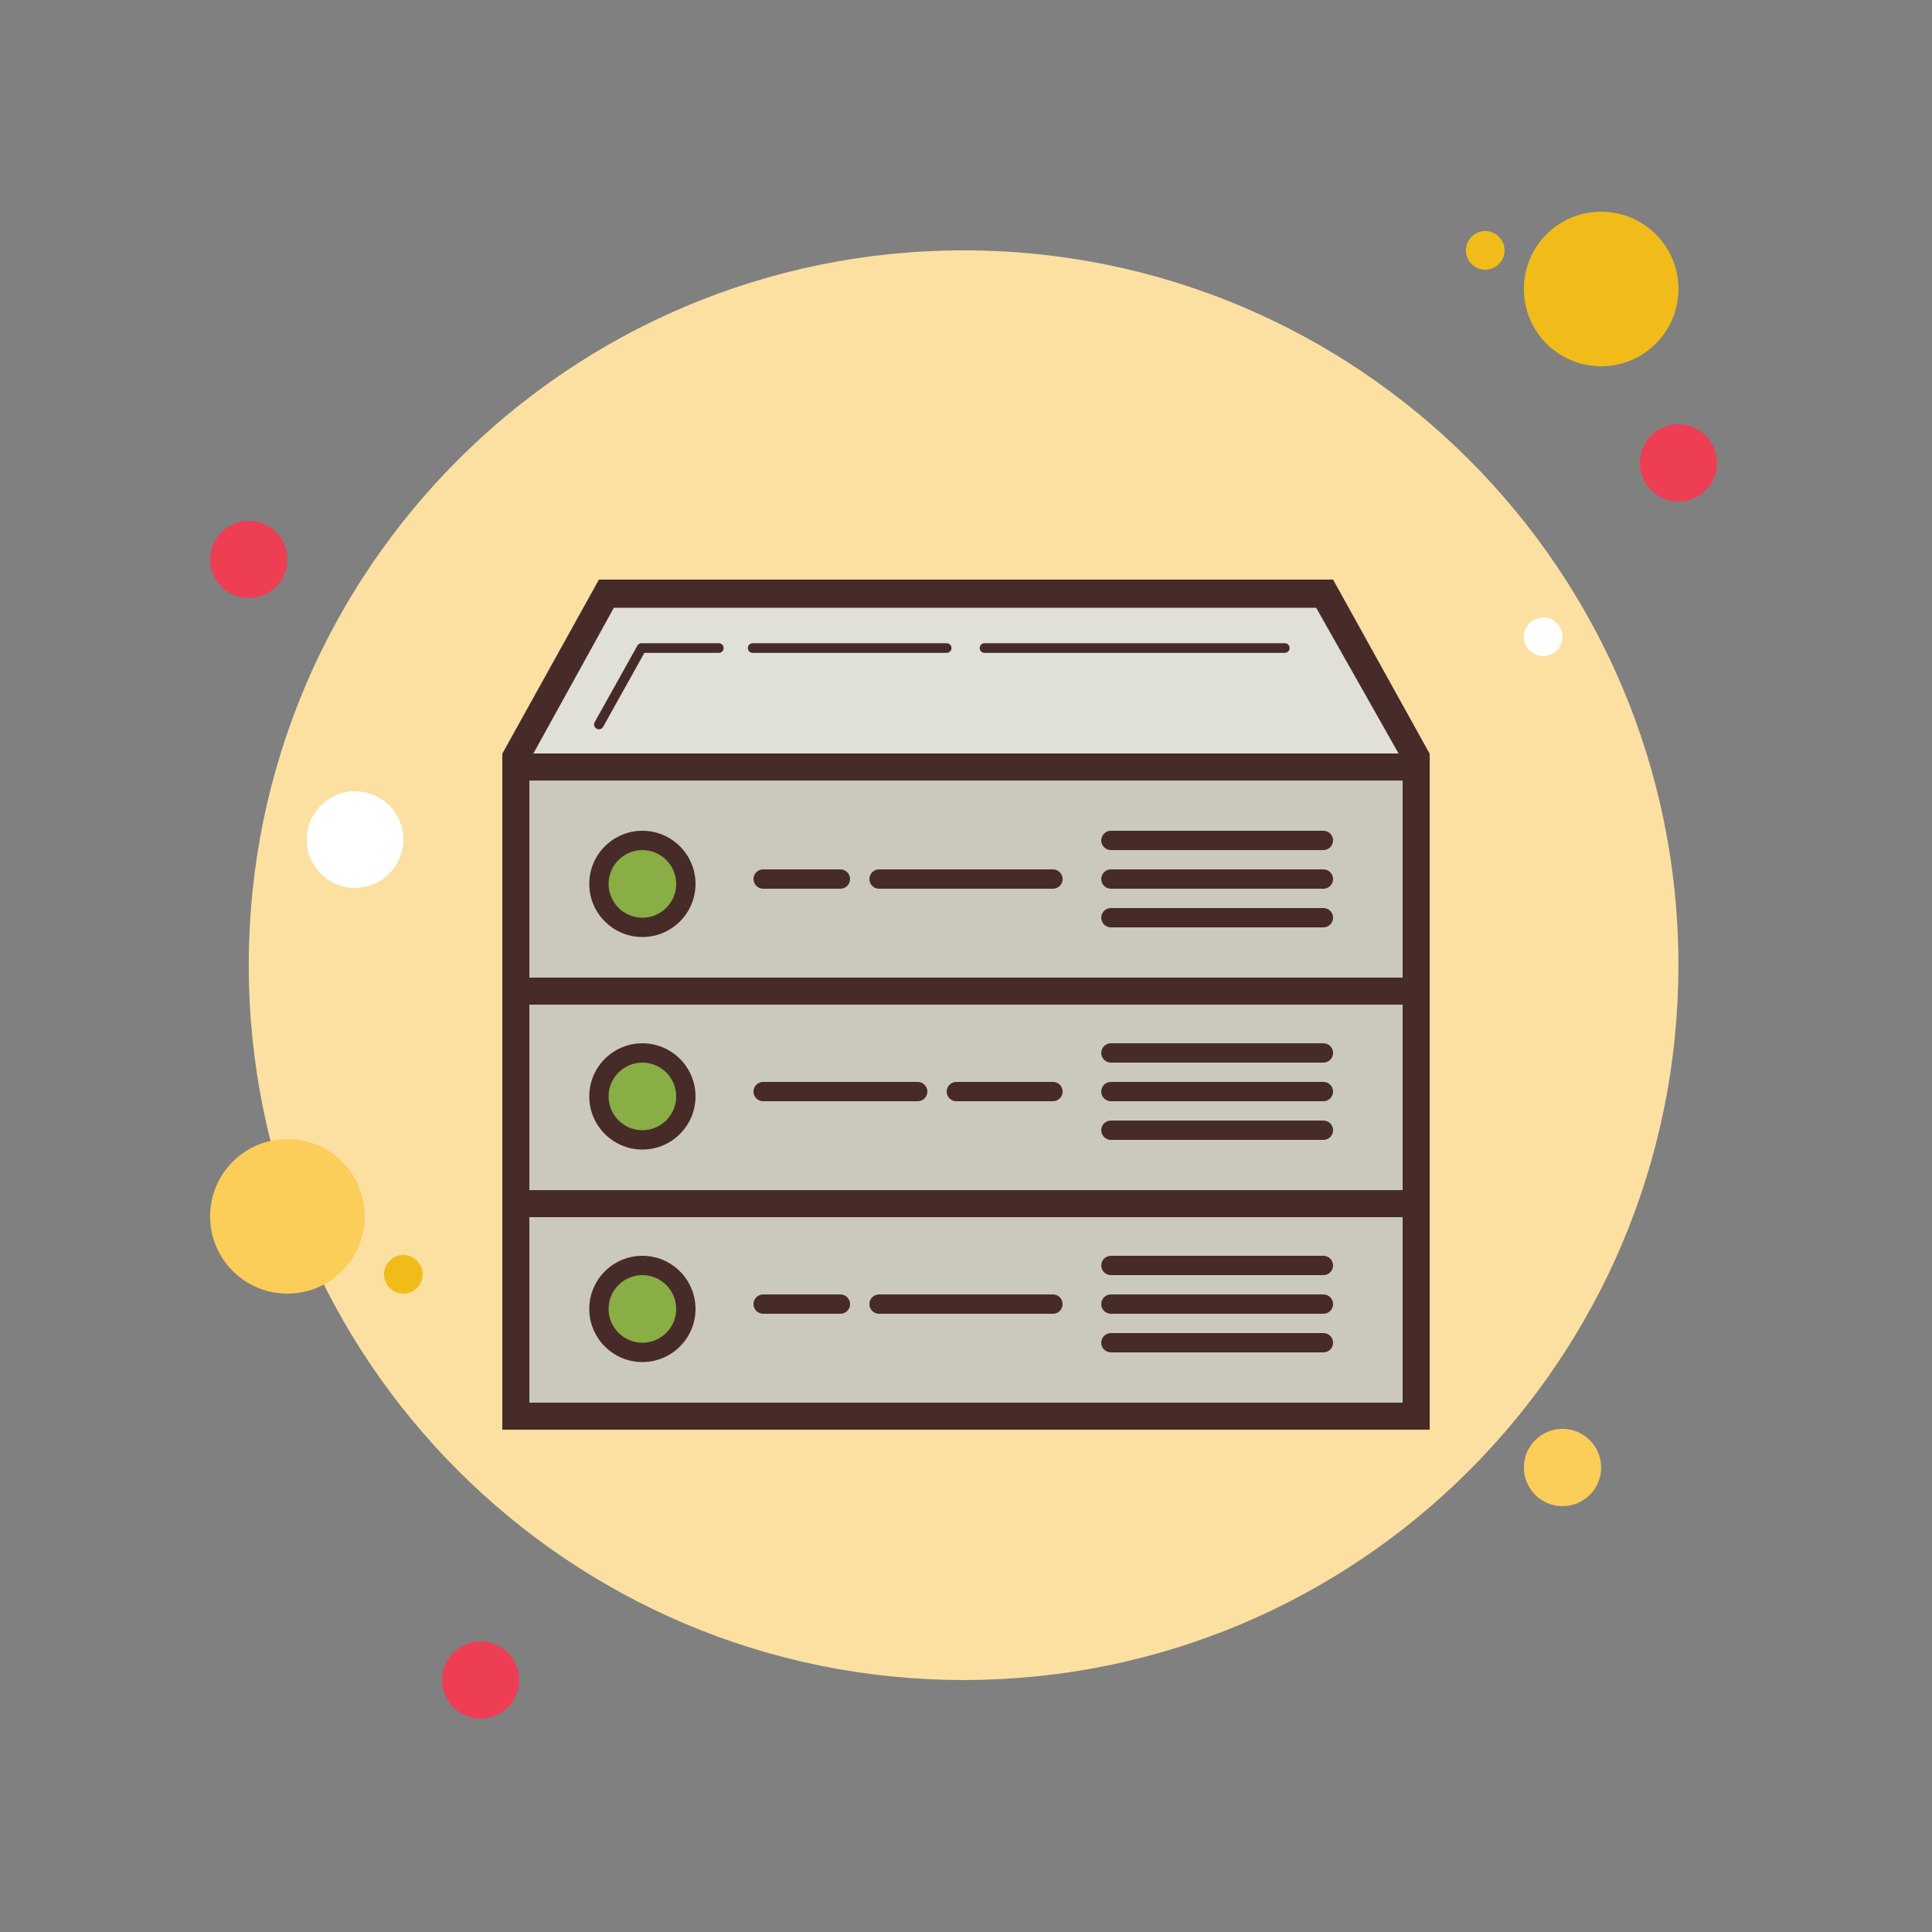 <svg xmlns="http://www.w3.org/2000/svg" viewBox="0 0 100 100" width="200px" height="200px"><rect x="0" y="0" width="100" height="100" fill="#808080" stroke="none"/><path fill="#ee3e54" d="M12.875,26.958c-1.105,0-2,0.895-2,2s0.895,2,2,2s2-0.895,2-2S13.98,26.958,12.875,26.958z"/><path fill="#f1bc19" d="M76.875,11.958c-0.551,0-1,0.449-1,1s0.449,1,1,1s1-0.449,1-1S77.426,11.958,76.875,11.958z"/><path fill="#fce0a2" d="M49.875,12.958c-20.434,0-37,16.566-37,37s16.566,37,37,37s37-16.566,37-37 S70.309,12.958,49.875,12.958z"/><path fill="#f1bc19" d="M82.875,10.958c-2.211,0-4,1.789-4,4s1.789,4,4,4s4-1.789,4-4S85.086,10.958,82.875,10.958z"/><path fill="#ee3e54" d="M86.875,21.958c-1.105,0-2,0.895-2,2s0.895,2,2,2s2-0.895,2-2S87.98,21.958,86.875,21.958z"/><path fill="#fbcd59" d="M80.875,73.958c-1.105,0-2,0.895-2,2s0.895,2,2,2s2-0.895,2-2S81.98,73.958,80.875,73.958z M14.875,58.958c-2.211,0-4,1.789-4,4c0,2.211,1.789,4,4,4s4-1.789,4-4C18.875,60.747,17.086,58.958,14.875,58.958z"/><path fill="#ee3e54" d="M24.875,84.958c-1.105,0-2,0.895-2,2s0.895,2,2,2s2-0.895,2-2S25.98,84.958,24.875,84.958z"/><path fill="#fff" d="M18.375,40.958c-1.379,0-2.5,1.121-2.5,2.5s1.121,2.5,2.5,2.5s2.5-1.121,2.5-2.5 S19.754,40.958,18.375,40.958z"/><path fill="#f1bc19" d="M20.875,64.958c-0.551,0-1,0.449-1,1s0.449,1,1,1s1-0.449,1-1S21.426,64.958,20.875,64.958z"/><path fill="#fff" d="M79.875,31.958c-0.551,0-1,0.449-1,1s0.449,1,1,1s1-0.449,1-1S80.426,31.958,79.875,31.958z"/><g><rect width="46.6" height="11.6" x="26.7" y="61.7" fill="#cbc9bc"/><path fill="#472b29" d="M72.6,62.4v10.2H27.4V62.4H72.6 M74,61H26v13h48V61L74,61z"/><rect width="46.6" height="11.6" x="26.7" y="50.7" fill="#cbc9bc"/><path fill="#472b29" d="M72.6,51.4v10.2H27.4V51.4H72.6 M74,50H26v13h48V50L74,50z"/><rect width="46.6" height="11.6" x="26.7" y="39.7" fill="#cbc9bc"/><path fill="#472b29" d="M72.6,40.4v10.2H27.4V40.4H72.6 M74,39H26v13h48V39L74,39z"/><polygon fill="#e1e0d8" points="74,39 26,39 31,30 69,30"/><polygon fill="#472b29" points="27.608,39 31.773,31.458 68.125,31.458 72.394,39.008 73.996,39.008 69,30 31,30 26.006,39"/><circle cx="33.25" cy="45.75" r="2.25" fill="#88ae45"/><path fill="#472b29" d="M33.25,48.5c-1.517,0-2.75-1.233-2.75-2.75S31.733,43,33.25,43S36,44.233,36,45.75 S34.767,48.5,33.25,48.5z M33.25,44c-0.965,0-1.75,0.785-1.75,1.75s0.785,1.75,1.75,1.75S35,46.715,35,45.75S34.215,44,33.25,44z"/><path fill="#472b29" d="M68.5,44h-11c-0.276,0-0.5-0.224-0.5-0.5s0.224-0.5,0.5-0.5h11c0.276,0,0.5,0.224,0.5,0.5 S68.776,44,68.5,44z"/><path fill="#472b29" d="M68.5,46h-11c-0.276,0-0.5-0.224-0.5-0.5s0.224-0.5,0.5-0.5h11c0.276,0,0.5,0.224,0.5,0.5 S68.776,46,68.5,46z"/><path fill="#472b29" d="M43.5,46h-4c-0.276,0-0.5-0.224-0.5-0.5s0.224-0.5,0.5-0.5h4c0.276,0,0.5,0.224,0.5,0.5 S43.776,46,43.5,46z"/><path fill="#472b29" d="M54.5,46h-9c-0.276,0-0.5-0.224-0.5-0.5s0.224-0.5,0.5-0.5h9c0.276,0,0.5,0.224,0.5,0.5 S54.776,46,54.5,46z"/><path fill="#472b29" d="M43.5,68h-4c-0.276,0-0.5-0.224-0.5-0.5s0.224-0.5,0.5-0.5h4c0.276,0,0.5,0.224,0.5,0.5 S43.776,68,43.5,68z"/><path fill="#472b29" d="M54.5,68h-9c-0.276,0-0.5-0.224-0.5-0.5s0.224-0.5,0.5-0.5h9c0.276,0,0.5,0.224,0.5,0.5 S54.776,68,54.5,68z"/><path fill="#472b29" d="M54.5,57h-5c-0.276,0-0.5-0.224-0.5-0.5s0.224-0.5,0.5-0.5h5c0.276,0,0.5,0.224,0.5,0.5 S54.776,57,54.5,57z"/><path fill="#472b29" d="M47.5,57h-8c-0.276,0-0.5-0.224-0.5-0.5s0.224-0.5,0.5-0.5h8c0.276,0,0.5,0.224,0.5,0.5 S47.776,57,47.5,57z"/><path fill="#472b29" d="M68.5,48h-11c-0.276,0-0.5-0.224-0.5-0.5s0.224-0.5,0.5-0.5h11c0.276,0,0.5,0.224,0.5,0.5 S68.776,48,68.5,48z"/><circle cx="33.25" cy="56.75" r="2.25" fill="#88ae45"/><path fill="#472b29" d="M33.25,59.5c-1.517,0-2.75-1.233-2.75-2.75S31.733,54,33.25,54S36,55.233,36,56.75 S34.767,59.5,33.25,59.5z M33.25,55c-0.965,0-1.75,0.785-1.75,1.75s0.785,1.75,1.75,1.75S35,57.715,35,56.75S34.215,55,33.25,55z"/><path fill="#472b29" d="M68.5,55h-11c-0.276,0-0.5-0.224-0.5-0.5s0.224-0.5,0.5-0.5h11c0.276,0,0.5,0.224,0.5,0.5 S68.776,55,68.5,55z"/><path fill="#472b29" d="M68.5,57h-11c-0.276,0-0.5-0.224-0.5-0.5s0.224-0.5,0.5-0.5h11c0.276,0,0.5,0.224,0.5,0.5 S68.776,57,68.5,57z"/><path fill="#472b29" d="M68.5,59h-11c-0.276,0-0.5-0.224-0.5-0.5s0.224-0.5,0.5-0.5h11c0.276,0,0.5,0.224,0.5,0.5 S68.776,59,68.5,59z"/><circle cx="33.25" cy="67.75" r="2.25" fill="#88ae45"/><path fill="#472b29" d="M33.25,70.5c-1.517,0-2.75-1.233-2.75-2.75S31.733,65,33.25,65S36,66.233,36,67.75 S34.767,70.5,33.25,70.5z M33.25,66c-0.965,0-1.75,0.785-1.75,1.75s0.785,1.75,1.75,1.75S35,68.715,35,67.75S34.215,66,33.25,66z"/><g><path fill="#472b29" d="M68.5,66h-11c-0.276,0-0.5-0.224-0.5-0.5s0.224-0.5,0.5-0.5h11c0.276,0,0.5,0.224,0.5,0.5 S68.776,66,68.5,66z"/></g><g><path fill="#472b29" d="M68.5,68h-11c-0.276,0-0.5-0.224-0.5-0.5s0.224-0.5,0.5-0.5h11c0.276,0,0.5,0.224,0.5,0.5 S68.776,68,68.5,68z"/></g><g><path fill="#472b29" d="M68.5,70h-11c-0.276,0-0.5-0.224-0.5-0.5s0.224-0.5,0.5-0.5h11c0.276,0,0.5,0.224,0.5,0.5 S68.776,70,68.5,70z"/></g><g><path fill="#472b29" d="M31,37.75c-0.042,0-0.083-0.01-0.122-0.032c-0.121-0.067-0.164-0.22-0.097-0.34l2.208-3.958 c0.044-0.08,0.127-0.128,0.218-0.128h4c0.138,0,0.25,0.112,0.25,0.25s-0.112,0.25-0.25,0.25h-3.853l-2.137,3.83 C31.172,37.704,31.087,37.75,31,37.75z"/></g><g><path fill="#472b29" d="M49,33.792H38.958c-0.138,0-0.25-0.112-0.25-0.25s0.112-0.25,0.25-0.25H49 c0.138,0,0.25,0.112,0.25,0.25S49.138,33.792,49,33.792z"/></g><g><path fill="#472b29" d="M66.5,33.792H50.958c-0.138,0-0.25-0.112-0.25-0.25s0.112-0.25,0.25-0.25H66.5 c0.138,0,0.25,0.112,0.25,0.25S66.638,33.792,66.5,33.792z"/></g></g></svg>